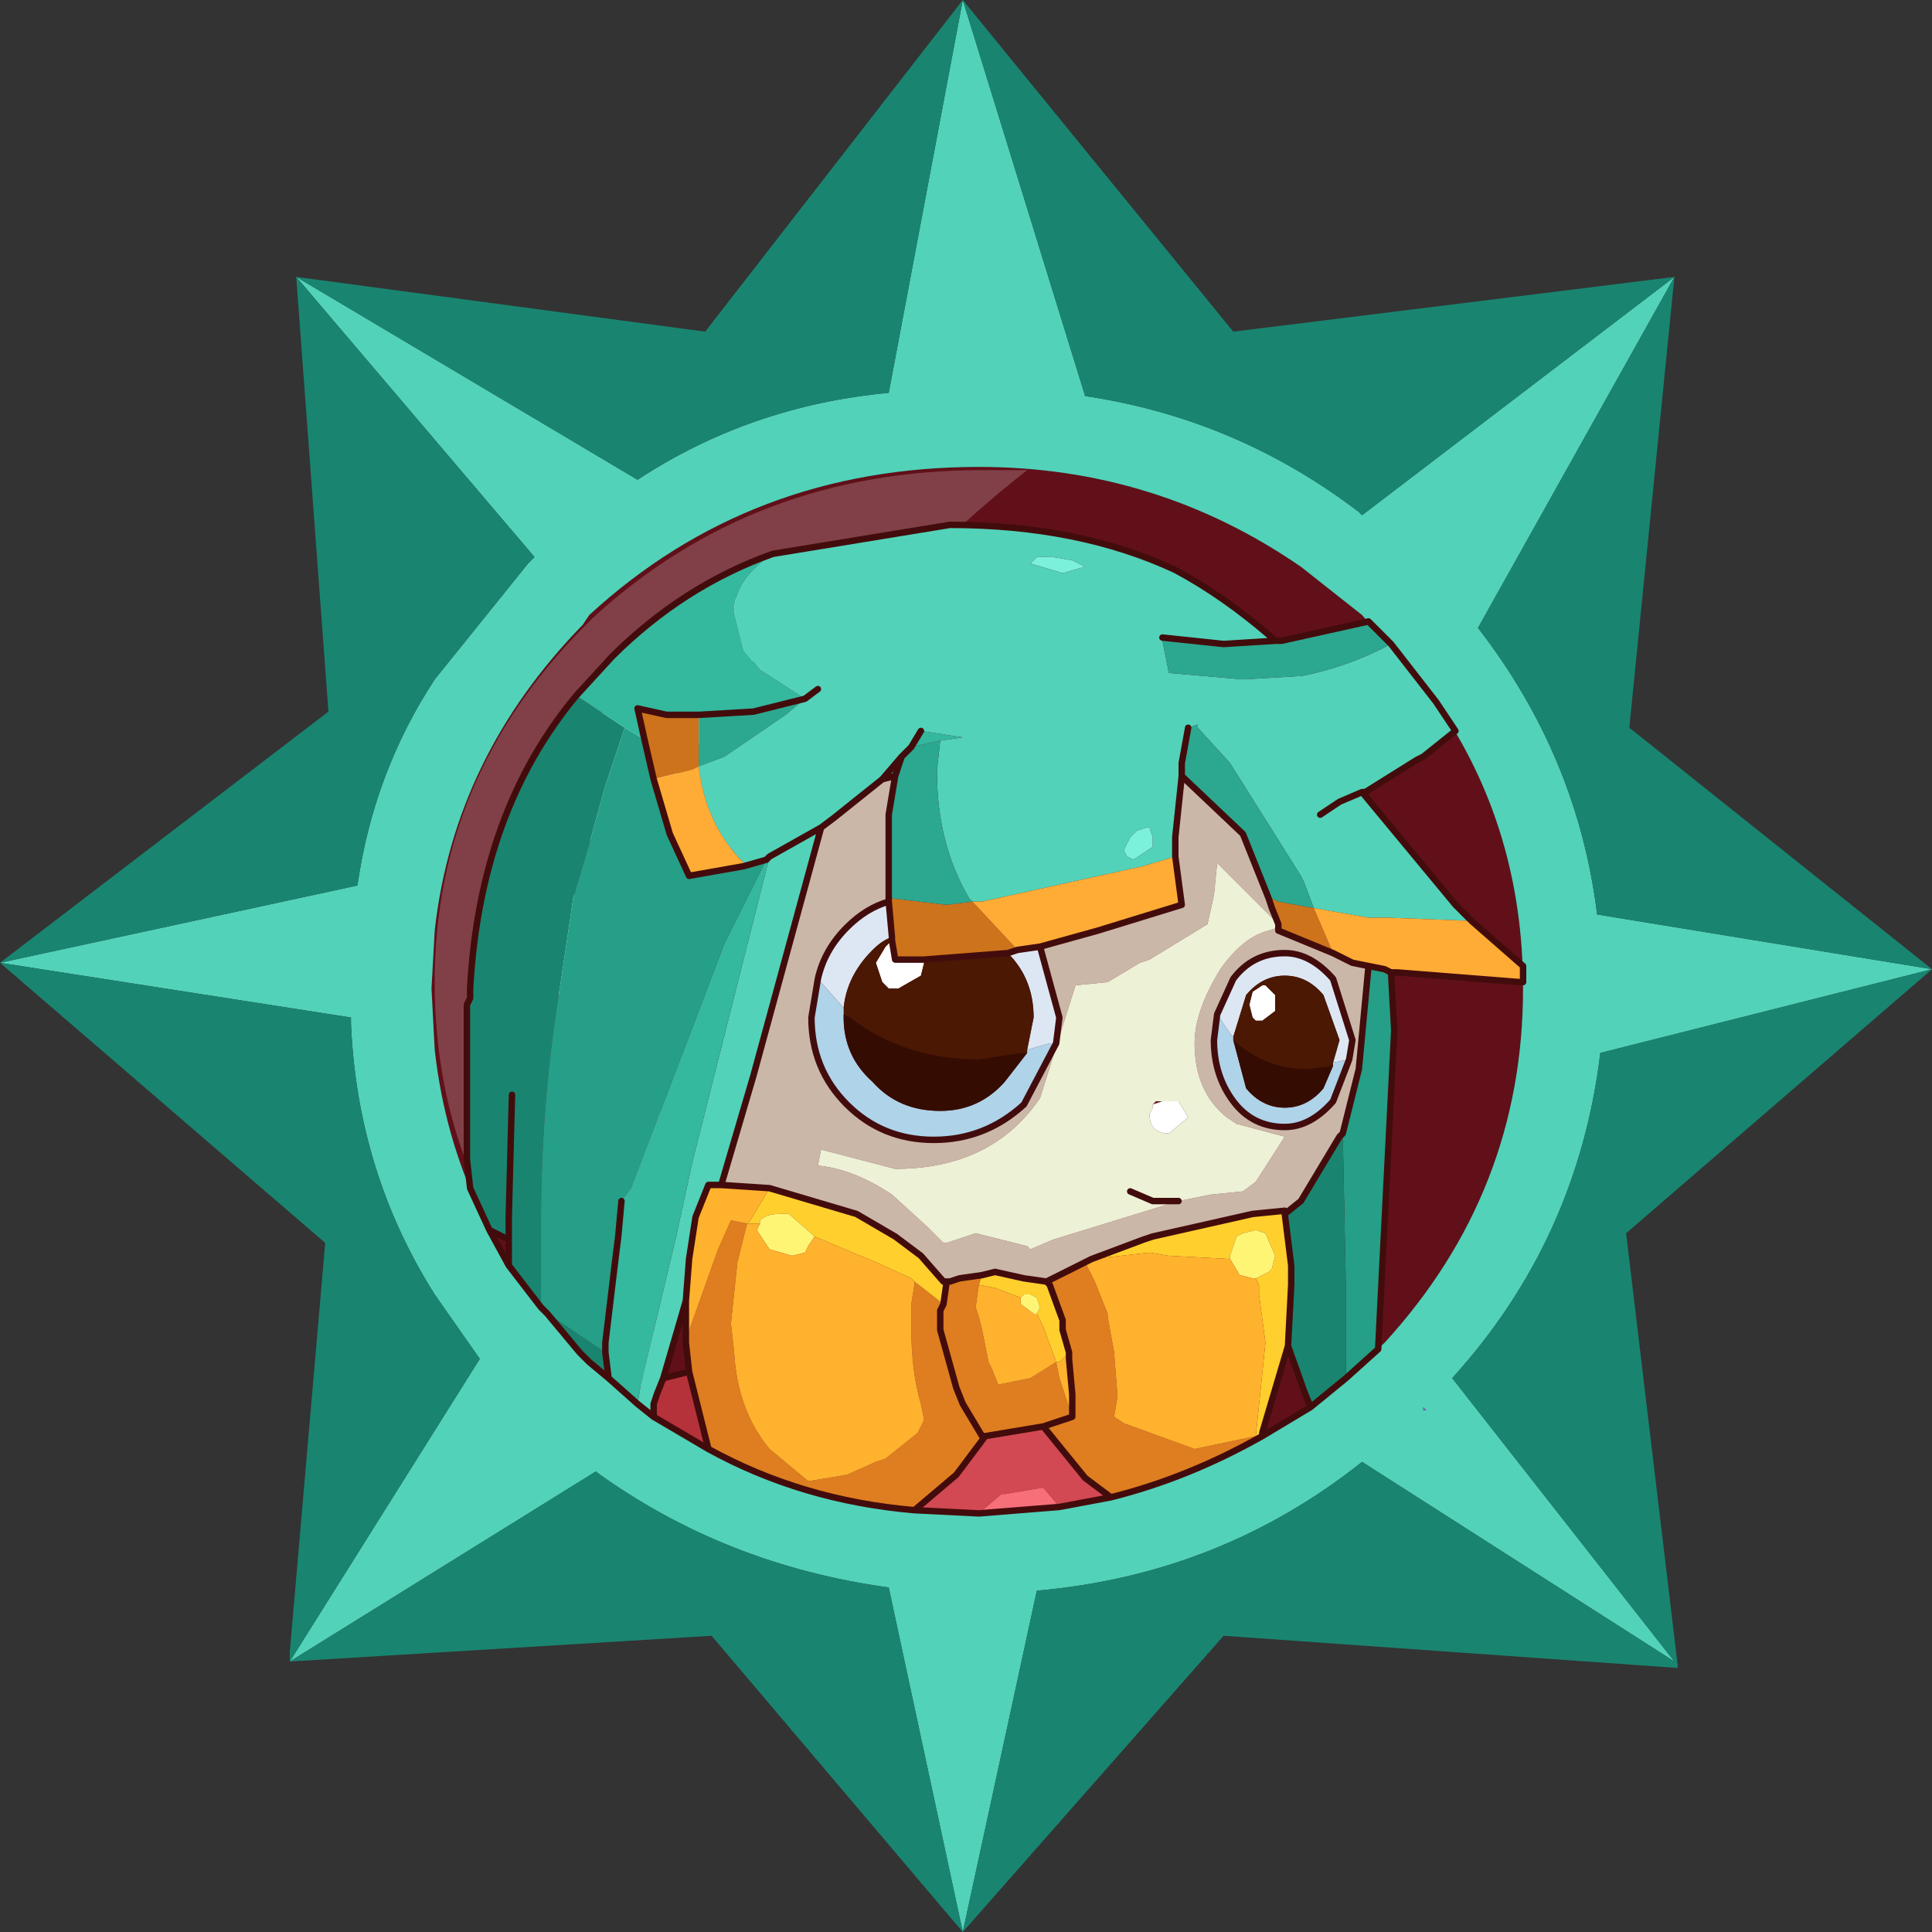 <?xml version="1.0" encoding="UTF-8" standalone="no"?>
<svg xmlns:ffdec="https://www.free-decompiler.com/flash" xmlns:xlink="http://www.w3.org/1999/xlink" ffdec:objectType="frame" height="30.0px" width="30.0px" xmlns="http://www.w3.org/2000/svg">
  <rect width="100%" height="100%" fill="#333333" stroke="none"/>
  <g transform="matrix(1.0, 0.0, 0.0, 1.0, 0.0, 0.0)">
    <use ffdec:characterId="1" height="30.0" transform="matrix(1.0, 0.0, 0.0, 1.0, 0.0, 0.0)" width="30.0" xlink:href="#shape0"/>
    <use ffdec:characterId="3" height="30.0" transform="matrix(1.0, 0.0, 0.0, 1.0, 0.0, 0.0)" width="30.0" xlink:href="#sprite0"/>
  </g>
  <defs>
    <g id="shape0" transform="matrix(1.0, 0.0, 0.0, 1.0, 0.0, 0.0)">
      <path d="M0.0 0.0 L30.0 0.0 30.0 30.0 0.0 30.0 0.0 0.0" fill="#33cc66" fill-opacity="0.0" fill-rule="evenodd" stroke="none"/>
    </g>
    <g id="sprite0" transform="matrix(1.0, 0.0, 0.0, 1.0, 0.0, 0.0)">
      <use ffdec:characterId="2" height="30.0" transform="matrix(1.0, 0.0, 0.0, 1.0, 0.0, 0.0)" width="30.0" xlink:href="#shape1"/>
    </g>
    <g id="shape1" transform="matrix(1.0, 0.0, 0.0, 1.0, 0.0, 0.0)">
      <path d="M22.1 21.9 L22.1 21.85 22.15 21.9 22.1 21.9" fill="url(#gradient0)" fill-rule="evenodd" stroke="none"/>
      <path d="M21.15 9.55 L22.3 10.9 Q23.65 12.85 23.65 15.35 23.65 18.5 21.5 20.85 18.7 23.5 15.2 23.5 11.65 23.5 9.15 21.15 L9.0 21.0 Q7.05 19.0 6.75 16.3 L6.7 15.35 6.75 14.45 Q7.05 11.75 9.05 9.7 L9.15 9.55 Q11.65 7.25 15.2 7.25 17.95 7.25 20.2 8.8 L21.15 9.55" fill="#611019" fill-rule="evenodd" stroke="none"/>
      <path d="M21.15 9.55 L20.2 8.8 Q17.95 7.25 15.2 7.25 11.65 7.25 9.15 9.55 L9.05 9.7 Q7.05 11.75 6.75 14.45 L6.7 15.35 6.75 16.3 Q7.05 19.0 9.0 21.0 L9.15 21.15 Q11.65 23.5 15.2 23.5 18.7 23.5 21.5 20.85 23.65 18.5 23.65 15.35 23.65 12.85 22.3 10.9 L21.15 9.55 M21.1 7.95 L21.15 8.0 26.0 4.3 22.95 9.75 Q24.5 11.75 24.8 14.2 L30.0 15.05 24.85 16.35 Q24.5 19.25 22.55 21.4 L26.0 25.8 21.15 22.7 Q18.95 24.45 16.1 24.7 L14.95 30.0 13.8 24.65 Q11.25 24.3 9.25 22.85 L4.5 25.8 7.45 21.1 6.75 20.1 Q5.55 18.2 5.45 15.9 L5.45 15.8 0.0 14.95 5.55 13.75 Q5.8 12.0 6.75 10.55 L8.2 8.75 8.3 8.65 4.6 4.3 9.9 7.45 Q11.65 6.3 13.8 6.1 L14.95 0.0 16.85 6.15 Q19.2 6.5 21.1 7.95 M22.1 21.9 L22.15 21.9 22.1 21.85 22.1 21.9" fill="#52d2b9" fill-rule="evenodd" stroke="none"/>
      <path d="M25.3 11.3 L30.0 15.05 25.25 19.15 26.05 25.85 26.05 25.9 19.0 25.4 14.95 30.0 11.05 25.4 4.5 25.8 4.5 25.65 5.05 19.3 0.0 14.95 5.1 11.05 4.6 4.3 10.95 5.15 14.95 0.0 19.15 5.15 26.0 4.3 25.3 11.3 M21.1 7.95 Q19.2 6.5 16.85 6.15 L14.95 0.0 13.8 6.1 Q11.65 6.3 9.9 7.45 L4.6 4.3 8.3 8.65 8.2 8.75 6.75 10.55 Q5.8 12.0 5.55 13.75 L0.0 14.95 5.45 15.8 5.45 15.9 Q5.55 18.2 6.75 20.1 L7.45 21.1 4.5 25.8 9.25 22.85 Q11.25 24.3 13.8 24.65 L14.95 30.0 16.1 24.7 Q18.95 24.45 21.15 22.7 L26.0 25.8 22.55 21.4 Q24.5 19.25 24.85 16.35 L30.0 15.05 24.8 14.2 Q24.5 11.75 22.95 9.75 L26.0 4.3 21.15 8.0 21.1 7.95" fill="#198570" fill-rule="evenodd" stroke="none"/>
      <path d="M6.75 15.25 Q6.75 12.05 9.1 9.7 L9.2 9.6 Q11.7 7.3 15.25 7.3 L15.95 7.3 Q9.25 12.55 10.25 21.8 L9.2 20.95 9.05 20.8 Q6.75 18.5 6.75 15.25" fill="#ffffff" fill-opacity="0.2" fill-rule="evenodd" stroke="none"/>
      <path d="M11.6 9.3 Q11.95 9.4 11.8 10.1 L10.7 11.8 9.5 13.15 Q8.95 13.05 8.85 12.75 L8.85 12.4 Q9.15 10.8 10.6 9.7 11.25 9.2 11.6 9.3 M8.85 15.5 Q8.35 15.4 8.2 15.0 L8.25 14.6 Q8.35 13.8 9.15 13.9 10.05 14.0 9.9 14.75 L9.55 15.25 Q9.2 15.55 8.85 15.5" fill="#ffffff" fill-rule="evenodd" stroke="none"/>
      <path d="M11.0 22.5 L10.15 22.0 10.15 21.8 10.2 21.65 10.3 21.4 10.7 21.3 11.0 22.5" fill="#b6323b" fill-rule="evenodd" stroke="none"/>
      <path d="M17.25 23.25 L16.45 23.4 16.2 23.1 15.6 23.2 15.55 23.2 15.2 23.5 14.2 23.45 14.85 22.9 15.3 22.3 15.9 22.2 16.2 22.15 16.85 22.95 17.25 23.25" fill="#d24953" fill-rule="evenodd" stroke="none"/>
      <path d="M16.45 23.4 L15.2 23.5 15.55 23.2 15.6 23.2 16.2 23.1 16.45 23.4" fill="#f76f79" fill-rule="evenodd" stroke="none"/>
      <path d="M19.6 22.3 Q18.45 22.95 17.25 23.25 L16.85 22.95 16.2 22.15 15.9 22.2 15.3 22.3 15.25 22.3 14.95 21.8 14.85 21.55 14.6 20.65 14.6 20.4 14.6 20.35 14.65 20.25 14.6 20.35 14.6 20.4 14.6 20.65 14.85 21.55 14.95 21.8 15.25 22.3 15.3 22.3 14.85 22.9 14.2 23.45 Q12.45 23.3 11.0 22.5 L10.7 21.3 10.65 20.85 10.65 20.8 11.15 19.4 11.35 18.95 11.6 19.0 11.45 19.6 11.35 20.55 11.4 21.0 Q11.45 21.9 11.95 22.5 L12.55 23.0 13.15 22.9 13.6 22.7 13.75 22.65 14.25 22.25 14.35 22.05 14.3 21.8 Q14.15 21.3 14.15 20.6 L14.15 20.25 14.2 19.95 14.2 19.9 14.65 20.25 14.7 19.9 14.75 19.9 14.9 19.85 15.25 19.8 15.2 19.95 15.15 20.3 15.2 20.45 15.25 20.65 15.35 21.15 15.4 21.25 15.5 21.5 16.0 21.4 16.4 21.15 16.45 21.4 16.65 22.0 16.2 22.15 16.65 22.0 16.65 21.65 16.6 21.1 16.6 21.0 16.5 20.65 16.5 20.55 16.5 20.5 16.3 19.95 16.25 19.9 16.85 19.6 17.0 19.9 17.2 20.4 17.2 20.45 17.3 21.0 17.35 21.65 17.35 21.7 17.3 22.0 17.45 22.1 18.55 22.5 19.5 22.3 19.6 22.25 19.6 22.3" fill="#de7e20" fill-rule="evenodd" stroke="none"/>
      <path d="M21.6 15.1 L21.65 16.0 21.4 20.95 20.9 21.4 20.9 20.05 20.85 17.6 21.1 16.6 21.25 15.0 21.5 15.05 21.6 15.1 M8.5 20.4 L8.4 20.35 8.4 20.3 8.4 19.0 Q8.4 17.1 8.7 15.3 L8.9 13.95 9.15 13.1 9.4 12.2 9.7 11.3 9.95 11.45 10.0 11.45 10.15 12.1 10.4 12.95 10.7 13.6 11.55 13.45 11.9 13.35 11.25 14.65 9.8 18.45 9.65 18.65 9.6 19.2 9.55 19.6 9.4 20.85 9.4 21.0 9.1 20.8 8.5 20.4 8.4 20.3 8.5 20.4" fill="#259f87" fill-rule="evenodd" stroke="none"/>
      <path d="M20.9 21.4 L20.35 21.85 20.25 21.6 20.0 20.9 20.05 19.95 20.05 19.65 19.95 18.85 20.2 18.65 20.8 17.65 20.85 17.6 20.9 20.05 20.9 21.4 M9.45 21.4 L9.15 21.15 9.0 21.0 8.5 20.4 9.1 20.8 9.4 21.0 9.45 21.4 M8.4 20.3 L7.9 19.65 7.9 19.25 7.6 19.1 7.3 18.45 7.25 18.0 7.25 15.6 7.3 15.5 7.3 15.45 7.3 15.35 Q7.45 12.6 8.95 10.8 L9.7 11.3 9.4 12.2 9.15 13.1 8.9 13.95 8.7 15.3 Q8.4 17.1 8.4 19.0 L8.4 20.3 M7.9 19.25 L7.9 18.9 7.95 17.0 7.9 18.9 7.9 19.25" fill="#198570" fill-rule="evenodd" stroke="none"/>
      <path d="M20.7 14.8 L19.85 14.45 19.85 14.4 19.85 14.35 19.75 14.1 19.7 13.95 19.75 13.95 19.85 14.0 20.4 14.1 20.7 14.8 M13.8 14.0 L13.8 13.95 13.85 13.95 14.7 14.05 15.1 14.0 15.8 14.75 15.65 14.8 14.35 14.9 13.9 14.9 13.85 14.6 13.85 14.55 13.8 14.0 M10.0 11.45 L9.9 11.0 10.35 11.1 10.85 11.1 10.85 11.35 10.85 11.65 10.85 11.9 10.75 11.95 10.15 12.1 10.0 11.45" fill="#cd731c" fill-rule="evenodd" stroke="none"/>
      <path d="M20.7 14.8 L21.0 14.95 21.25 15.0 21.1 16.6 20.85 17.6 20.8 17.65 20.2 18.65 19.95 18.85 19.95 18.8 19.45 18.85 17.9 19.2 17.75 19.25 16.95 19.55 16.85 19.6 16.25 19.9 15.9 19.85 15.45 19.75 15.25 19.8 14.9 19.85 14.75 19.9 14.7 19.9 14.65 19.9 14.3 19.5 13.9 19.2 13.3 18.85 11.95 18.45 11.2 18.4 11.7 16.7 12.75 12.85 12.95 12.7 13.7 12.1 13.9 12.05 13.8 12.65 13.8 13.5 13.8 13.95 13.8 14.0 Q13.45 14.1 13.15 14.4 12.8 14.75 12.7 15.2 L12.6 15.8 Q12.6 16.6 13.15 17.15 13.7 17.7 14.5 17.7 15.3 17.7 15.9 17.15 L16.4 16.2 16.45 15.8 16.15 14.7 17.05 14.45 18.35 14.05 18.25 13.3 18.25 13.0 18.35 12.05 19.3 12.95 19.7 13.95 19.75 14.1 19.85 14.35 19.35 13.85 18.9 13.4 18.85 13.9 18.75 14.35 17.85 14.9 17.7 14.95 17.2 15.25 16.7 15.3 16.15 17.05 Q15.4 18.15 13.9 18.15 L12.75 17.85 12.7 18.1 Q13.25 18.15 13.85 18.55 L14.4 19.05 14.65 19.3 14.7 19.3 15.15 19.15 15.95 19.35 16.0 19.4 16.35 19.25 18.3 18.65 18.8 18.55 19.3 18.5 19.5 18.35 19.95 17.65 19.2 17.45 19.05 17.35 Q18.55 16.95 18.55 16.2 18.55 15.7 18.95 15.05 19.3 14.55 19.7 14.45 L19.85 14.4 19.85 14.45 20.7 14.8 M18.9 15.75 L18.85 16.15 Q18.85 16.7 19.15 17.1 19.45 17.5 19.95 17.5 20.35 17.5 20.7 17.1 L20.95 16.45 21.0 16.15 20.7 15.2 Q20.35 14.8 19.95 14.8 19.45 14.8 19.15 15.2 L18.9 15.75" fill="#cbb7a8" fill-rule="evenodd" stroke="none"/>
      <path d="M19.85 14.4 L19.7 14.45 Q19.3 14.55 18.95 15.05 18.55 15.7 18.55 16.2 18.55 16.95 19.05 17.35 L19.2 17.45 19.95 17.65 19.5 18.35 19.3 18.5 18.8 18.55 18.3 18.65 16.35 19.25 16.0 19.4 15.95 19.35 15.15 19.15 14.7 19.3 14.65 19.3 14.4 19.05 13.85 18.55 Q13.25 18.15 12.7 18.1 L12.75 17.85 13.9 18.15 Q15.4 18.15 16.15 17.05 L16.7 15.3 17.2 15.25 17.7 14.95 17.85 14.9 18.75 14.35 18.85 13.9 18.9 13.4 19.35 13.85 19.85 14.35 19.85 14.4 M17.9 17.15 L17.9 17.2 17.85 17.3 Q17.85 17.6 18.15 17.6 L18.45 17.35 18.3 17.1 18.1 17.1 18.05 17.1 17.95 17.1 17.9 17.15 M18.3 18.65 L17.9 18.65 17.55 18.5 17.9 18.65 18.3 18.65" fill="#edf1d6" fill-rule="evenodd" stroke="none"/>
      <path d="M19.45 15.4 L19.6 15.3 19.65 15.3 19.8 15.45 19.8 15.55 19.8 15.7 19.6 15.85 19.5 15.85 19.45 15.8 19.4 15.6 19.45 15.4 M18.05 17.1 L18.1 17.1 18.3 17.1 18.45 17.35 18.15 17.6 Q17.85 17.6 17.85 17.3 L17.9 17.2 17.9 17.15 18.05 17.1 M14.35 14.9 L14.35 14.95 14.3 15.15 13.95 15.35 13.8 15.35 13.7 15.25 13.6 14.95 13.75 14.7 13.85 14.6 13.9 14.9 14.35 14.9" fill="#ffffff" fill-rule="evenodd" stroke="none"/>
      <path d="M16.15 14.7 L16.45 15.8 16.4 16.2 16.3 16.2 15.95 16.3 16.05 15.8 Q16.05 15.2 15.65 14.8 L15.8 14.75 16.15 14.7 M12.7 15.2 Q12.8 14.75 13.15 14.4 13.45 14.1 13.8 14.0 L13.85 14.55 Q13.7 14.6 13.55 14.75 13.15 15.15 13.1 15.65 L12.7 15.2 M20.95 16.45 L20.7 16.5 20.8 16.15 20.55 15.45 Q20.3 15.15 19.95 15.15 19.6 15.15 19.35 15.45 L19.15 16.1 19.1 16.05 18.9 15.75 19.15 15.2 Q19.45 14.8 19.95 14.8 20.35 14.8 20.7 15.2 L21.0 16.15 20.95 16.45" fill="#dce7f3" fill-rule="evenodd" stroke="none"/>
      <path d="M20.7 16.5 L20.7 16.55 20.3 16.6 Q19.65 16.6 19.15 16.15 L19.15 16.1 19.35 15.45 Q19.6 15.15 19.95 15.15 20.3 15.15 20.55 15.45 L20.8 16.15 20.7 16.5 M19.45 15.4 L19.4 15.6 19.45 15.8 19.5 15.85 19.6 15.85 19.8 15.7 19.8 15.55 19.8 15.45 19.65 15.3 19.6 15.3 19.45 15.4 M15.65 14.8 Q16.05 15.2 16.05 15.8 L15.95 16.3 15.95 16.35 15.85 16.35 15.2 16.45 Q14.05 16.45 13.2 15.8 L13.1 15.75 13.1 15.65 Q13.15 15.15 13.55 14.75 13.7 14.6 13.85 14.55 L13.85 14.6 13.75 14.7 13.6 14.95 13.7 15.25 13.8 15.35 13.95 15.35 14.3 15.15 14.35 14.95 14.35 14.9 15.65 14.8" fill="#4b1803" fill-rule="evenodd" stroke="none"/>
      <path d="M16.4 16.2 L15.9 17.15 Q15.3 17.7 14.5 17.7 13.7 17.7 13.15 17.15 12.6 16.6 12.6 15.8 L12.7 15.2 13.1 15.65 13.1 15.75 13.1 15.8 Q13.1 16.4 13.55 16.8 13.95 17.25 14.6 17.25 15.2 17.25 15.6 16.8 L15.95 16.35 15.95 16.3 16.3 16.2 16.4 16.2 M20.7 16.5 L20.95 16.45 20.7 17.1 Q20.35 17.5 19.95 17.5 19.45 17.5 19.15 17.1 18.85 16.7 18.85 16.15 L18.9 15.75 19.1 16.05 19.15 16.1 19.15 16.15 19.35 16.9 Q19.6 17.2 19.95 17.2 20.3 17.2 20.55 16.9 L20.7 16.55 20.7 16.5" fill="#afd3e9" fill-rule="evenodd" stroke="none"/>
      <path d="M20.7 16.55 L20.55 16.9 Q20.3 17.2 19.95 17.2 19.6 17.2 19.35 16.9 L19.15 16.15 Q19.65 16.6 20.3 16.6 L20.7 16.55 M13.1 15.75 L13.2 15.8 Q14.05 16.45 15.2 16.45 L15.85 16.35 15.95 16.35 15.6 16.8 Q15.2 17.25 14.6 17.25 13.95 17.25 13.55 16.8 13.1 16.4 13.1 15.8 L13.1 15.75" fill="#350c01" fill-rule="evenodd" stroke="none"/>
      <path d="M16.5 8.9 L16.0 8.75 16.05 8.7 16.1 8.65 16.35 8.65 16.65 8.7 16.85 8.8 16.5 8.9 M17.8 12.85 L17.85 12.85 17.9 13.0 17.9 13.15 17.6 13.35 17.5 13.3 17.45 13.2 17.55 13.0 17.65 12.9 17.8 12.85" fill="#7bf0da" fill-rule="evenodd" stroke="none"/>
      <path d="M21.6 10.0 L22.3 10.9 22.6 11.35 22.1 11.75 22.0 11.8 21.2 12.3 21.15 12.3 22.6 14.05 22.85 14.3 21.55 14.25 21.25 14.25 20.4 14.1 20.25 13.7 20.2 13.6 19.1 11.85 18.6 11.3 18.6 11.25 18.45 11.3 18.35 11.85 18.35 12.05 18.25 13.0 18.25 13.3 17.75 13.45 15.25 14.0 15.1 14.0 15.05 13.95 Q14.55 13.1 14.55 12.0 L14.55 11.95 14.6 11.5 14.95 11.45 14.3 11.35 14.15 11.6 14.0 11.75 13.7 12.1 12.95 12.7 12.75 12.85 11.7 16.7 11.2 18.4 11.0 18.4 10.8 18.9 10.7 19.55 10.65 20.2 10.3 21.4 10.2 21.65 10.15 21.8 10.15 22.0 9.9 21.8 9.95 21.5 10.5 19.2 10.75 18.05 11.95 13.3 11.9 13.35 11.55 13.45 11.55 13.4 Q10.95 12.8 10.85 11.9 L11.25 11.75 12.2 11.1 12.5 10.85 11.8 10.4 11.55 10.1 11.4 9.5 Q11.4 9.0 12.0 8.6 L14.75 8.15 Q16.75 8.15 18.25 8.85 19.0 9.25 19.75 9.9 L19.8 9.95 19.0 10.0 18.05 9.9 18.05 9.95 18.15 10.45 19.3 10.55 20.15 10.5 20.2 10.5 Q20.95 10.35 21.6 10.0 M20.5 12.65 L20.8 12.45 21.15 12.3 20.8 12.45 20.5 12.65 M12.7 10.7 L12.5 10.85 12.7 10.7 M16.5 8.9 L16.85 8.8 16.65 8.7 16.35 8.65 16.1 8.65 16.05 8.7 16.0 8.75 16.5 8.9 M17.8 12.85 L17.65 12.9 17.55 13.0 17.45 13.2 17.5 13.3 17.6 13.35 17.9 13.15 17.9 13.0 17.85 12.85 17.8 12.85 M12.75 12.85 L11.95 13.3 12.75 12.85" fill="#52d2b9" fill-rule="evenodd" stroke="none"/>
      <path d="M9.9 21.8 L9.45 21.4 9.4 21.0 9.4 20.85 9.55 19.6 9.6 19.2 9.65 18.65 9.8 18.45 11.25 14.65 11.9 13.35 11.95 13.3 10.75 18.05 10.5 19.2 9.95 21.5 9.9 21.8 M8.95 10.8 L9.5 10.2 Q10.6 9.1 12.0 8.6 11.4 9.0 11.4 9.5 L11.55 10.1 11.8 10.4 12.5 10.85 11.7 11.05 10.85 11.1 10.35 11.1 9.9 11.0 10.0 11.45 9.95 11.45 9.7 11.3 8.95 10.8 M13.9 12.05 L13.7 12.1 14.0 11.75 13.9 12.05 M14.3 11.35 L14.95 11.45 14.6 11.5 14.15 11.6 14.3 11.35" fill="#34b89e" fill-rule="evenodd" stroke="none"/>
      <path d="M19.8 9.95 L19.9 9.95 21.25 9.65 21.6 10.0 Q20.95 10.35 20.2 10.5 L20.15 10.5 19.3 10.55 18.15 10.45 18.05 9.95 18.05 9.9 19.0 10.0 19.8 9.95 M19.7 13.95 L19.3 12.95 18.35 12.05 18.35 11.85 18.45 11.3 18.6 11.25 18.6 11.3 19.1 11.85 20.2 13.6 20.25 13.7 20.4 14.1 19.85 14.0 19.75 13.95 19.7 13.95 M13.8 13.95 L13.8 13.5 13.8 12.65 13.9 12.05 14.0 11.75 14.15 11.6 14.6 11.5 14.55 11.95 14.55 12.0 Q14.55 13.1 15.05 13.95 L15.1 14.0 14.7 14.05 13.85 13.95 13.8 13.95 M10.85 11.1 L11.7 11.05 12.5 10.85 12.2 11.1 11.25 11.75 10.85 11.9 10.85 11.65 10.85 11.35 10.85 11.1" fill="#2ba88f" fill-rule="evenodd" stroke="none"/>
      <path d="M22.85 14.3 L23.65 15.0 23.65 15.25 23.6 15.25 21.7 15.1 21.6 15.1 21.5 15.05 21.25 15.0 21.0 14.95 20.7 14.8 20.4 14.1 21.25 14.25 21.55 14.25 22.85 14.3 M18.25 13.3 L18.35 14.05 17.05 14.45 16.15 14.7 15.8 14.75 15.1 14.0 15.25 14.0 17.75 13.45 18.25 13.3 M10.15 12.1 L10.75 11.95 10.85 11.9 Q10.95 12.8 11.55 13.4 L11.55 13.45 10.7 13.6 10.4 12.95 10.15 12.1" fill="#ffac36" fill-rule="evenodd" stroke="none"/>
      <path d="M11.95 18.45 L13.3 18.85 13.9 19.2 14.3 19.5 14.65 19.9 14.7 19.9 14.65 20.25 14.2 19.9 14.15 19.85 13.6 19.6 13.0 19.35 12.65 19.2 12.25 18.85 12.1 18.85 Q11.9 18.85 11.8 18.95 L11.8 19.0 11.6 19.0 11.65 18.95 11.95 18.45 M15.25 19.8 L15.45 19.75 15.9 19.85 16.25 19.9 16.3 19.95 16.5 20.5 16.5 20.55 16.5 20.65 16.6 21.0 16.45 21.15 16.4 21.15 16.2 20.6 16.1 20.4 16.15 20.3 16.1 20.15 16.0 20.1 15.9 20.1 15.85 20.15 15.45 20.0 15.2 19.95 15.25 19.8 M16.95 19.55 L17.75 19.25 17.9 19.2 19.45 18.85 19.95 18.8 19.95 18.85 20.05 19.65 20.05 19.95 20.0 20.9 19.6 22.25 19.5 22.3 19.65 20.85 19.55 20.1 19.55 19.95 19.5 19.85 19.7 19.75 19.75 19.7 19.8 19.5 19.65 19.15 19.5 19.1 19.3 19.15 19.2 19.2 19.1 19.5 19.1 19.55 18.15 19.5 17.85 19.45 16.95 19.55" fill="#ffcf2e" fill-rule="evenodd" stroke="none"/>
      <path d="M12.65 19.2 L12.55 19.35 12.5 19.45 12.3 19.5 11.95 19.4 11.75 19.1 11.8 19.0 11.8 18.95 Q11.9 18.85 12.1 18.85 L12.25 18.85 12.65 19.2 M19.1 19.55 L19.1 19.5 19.2 19.2 19.3 19.15 19.5 19.1 19.65 19.15 19.8 19.5 19.75 19.7 19.7 19.75 19.5 19.85 19.45 19.85 19.25 19.8 19.1 19.55 M15.85 20.15 L15.9 20.1 16.0 20.1 16.1 20.15 16.15 20.3 16.1 20.4 16.05 20.4 15.85 20.25 15.85 20.15" fill="#fff574" fill-rule="evenodd" stroke="none"/>
      <path d="M11.2 18.4 L11.95 18.45 11.65 18.95 11.6 19.0 11.8 19.0 11.75 19.1 11.95 19.4 12.3 19.5 12.5 19.45 12.55 19.35 12.65 19.2 13.0 19.35 13.6 19.6 14.15 19.85 14.2 19.9 14.2 19.95 14.15 20.25 14.15 20.6 Q14.15 21.3 14.3 21.8 L14.35 22.05 14.25 22.25 13.75 22.65 13.6 22.7 13.15 22.9 12.55 23.0 11.95 22.5 Q11.45 21.9 11.4 21.0 L11.35 20.55 11.45 19.6 11.6 19.0 11.35 18.95 11.15 19.4 10.65 20.8 10.65 20.45 10.65 20.2 10.7 19.55 10.8 18.9 11.0 18.4 11.2 18.4 M16.85 19.6 L16.95 19.55 17.85 19.45 18.15 19.5 19.1 19.55 19.25 19.8 19.45 19.85 19.5 19.85 19.55 19.95 19.55 20.1 19.65 20.85 19.5 22.3 18.55 22.5 17.45 22.1 17.3 22.0 17.35 21.7 17.35 21.65 17.3 21.0 17.2 20.45 17.2 20.4 17.0 19.9 16.85 19.6 M16.65 22.0 L16.45 21.4 16.4 21.15 16.0 21.4 15.5 21.5 15.4 21.25 15.35 21.15 15.25 20.65 15.2 20.45 15.15 20.3 15.2 19.95 15.45 20.0 15.85 20.15 15.85 20.25 16.05 20.4 16.1 20.4 16.2 20.6 16.4 21.15 16.45 21.15 16.6 21.0 16.6 21.1 16.65 21.65 16.65 22.0" fill="#ffb22e" fill-rule="evenodd" stroke="none"/>
      <path d="M21.6 10.0 L22.3 10.9 22.6 11.35 22.1 11.75 22.0 11.8 21.2 12.3 21.15 12.3 22.6 14.05 22.85 14.3 23.65 15.0 23.65 15.25 23.6 15.25 21.7 15.1 21.6 15.1 21.65 16.0 21.4 20.95 20.9 21.4 20.35 21.85 19.6 22.3 Q18.45 22.95 17.25 23.25 L16.45 23.4 15.2 23.5 14.2 23.45 Q12.45 23.3 11.0 22.5 L10.15 22.0 9.9 21.8 9.45 21.4 9.15 21.15 9.0 21.0 8.5 20.4 8.4 20.3 7.9 19.65 7.6 19.1 7.3 18.45 7.25 18.0 7.25 15.6 7.3 15.5 7.3 15.45 7.3 15.35 Q7.45 12.6 8.95 10.8 L9.5 10.2 Q10.6 9.1 12.0 8.6 L14.75 8.15 Q16.75 8.15 18.25 8.85 19.0 9.25 19.75 9.9 L19.8 9.95 19.9 9.95 21.25 9.65 21.6 10.0 M18.05 9.9 L19.0 10.0 19.8 9.95 M21.15 12.3 L20.8 12.45 20.5 12.65 M21.25 15.0 L21.0 14.95 20.7 14.8 19.85 14.45 19.85 14.4 19.85 14.35 19.75 14.1 19.7 13.95 19.3 12.95 18.35 12.05 18.25 13.0 18.25 13.3 18.35 14.05 17.05 14.45 16.15 14.7 16.45 15.8 16.4 16.2 15.9 17.15 Q15.3 17.7 14.5 17.7 13.7 17.7 13.15 17.15 12.6 16.6 12.6 15.8 L12.7 15.2 Q12.8 14.75 13.15 14.4 13.45 14.1 13.8 14.0 L13.8 13.95 13.8 13.5 13.8 12.65 13.9 12.05 13.7 12.1 12.95 12.7 12.75 12.85 11.7 16.7 11.2 18.4 11.95 18.45 13.3 18.85 13.9 19.2 14.3 19.5 14.65 19.9 14.7 19.9 14.75 19.9 14.9 19.85 15.25 19.8 15.45 19.75 15.9 19.85 16.25 19.9 16.85 19.6 16.95 19.55 17.75 19.25 17.9 19.2 19.45 18.85 19.95 18.8 19.95 18.85 20.2 18.65 20.8 17.65 20.85 17.6 21.1 16.6 21.25 15.0 21.5 15.05 21.6 15.1 M18.45 11.3 L18.35 11.85 18.35 12.05 M18.9 15.75 L18.85 16.15 Q18.85 16.7 19.15 17.1 19.45 17.5 19.95 17.5 20.35 17.5 20.7 17.1 L20.95 16.45 21.0 16.15 20.7 15.2 Q20.35 14.8 19.95 14.8 19.45 14.8 19.15 15.2 L18.9 15.75 M20.35 21.85 L20.25 21.6 20.0 20.9 19.6 22.25 19.6 22.3 M10.0 11.45 L9.9 11.0 10.35 11.1 10.85 11.1 11.7 11.05 12.5 10.85 12.7 10.7 M10.15 12.1 L10.4 12.95 10.7 13.6 11.55 13.45 11.9 13.35 11.95 13.3 12.75 12.85 M14.3 11.35 L14.15 11.6 14.0 11.75 13.9 12.05 M13.7 12.1 L14.0 11.75 M10.0 11.45 L10.15 12.1 M9.4 21.0 L9.4 20.85 9.55 19.6 9.6 19.2 9.65 18.65 M7.9 19.65 L7.9 19.25 7.6 19.1 M7.95 17.0 L7.9 18.9 7.9 19.25 M9.45 21.4 L9.4 21.0 M15.8 14.75 L15.65 14.8 14.35 14.9 13.9 14.9 13.85 14.6 13.85 14.55 13.8 14.0 M16.15 14.7 L15.8 14.75 M10.65 20.2 L10.7 19.55 10.8 18.9 11.0 18.4 11.2 18.4 M10.65 20.8 L10.65 20.85 10.7 21.3 11.0 22.5 M14.65 20.25 L14.6 20.35 14.6 20.4 14.6 20.65 14.85 21.55 14.95 21.8 15.25 22.3 15.3 22.3 15.9 22.2 16.2 22.15 16.65 22.0 16.65 21.65 16.6 21.1 16.6 21.0 16.5 20.65 16.5 20.55 16.5 20.5 16.3 19.95 16.25 19.9 M14.65 20.25 L14.7 19.9 M10.65 20.8 L10.65 20.45 10.65 20.2 10.3 21.4 10.7 21.3 M10.3 21.4 L10.2 21.65 10.15 21.8 10.15 22.0 M15.3 22.3 L14.85 22.9 14.2 23.45 M19.95 18.85 L20.05 19.65 20.05 19.95 20.0 20.9 M17.55 18.5 L17.9 18.65 18.3 18.65 M17.25 23.25 L16.85 22.95 16.2 22.15" fill="none" stroke="#430c0c" stroke-linecap="round" stroke-linejoin="round" stroke-width="0.1"/>
    </g>
    <linearGradient gradientTransform="matrix(0.007, 0.0, 0.0, 0.005, 20.5, 25.9)" gradientUnits="userSpaceOnUse" id="gradient0" spreadMethod="pad" x1="-819.2" x2="819.2">
      <stop offset="0.0" stop-color="#65298e"/>
      <stop offset="1.0" stop-color="#9a6cc5"/>
    </linearGradient>
  </defs>
</svg>
